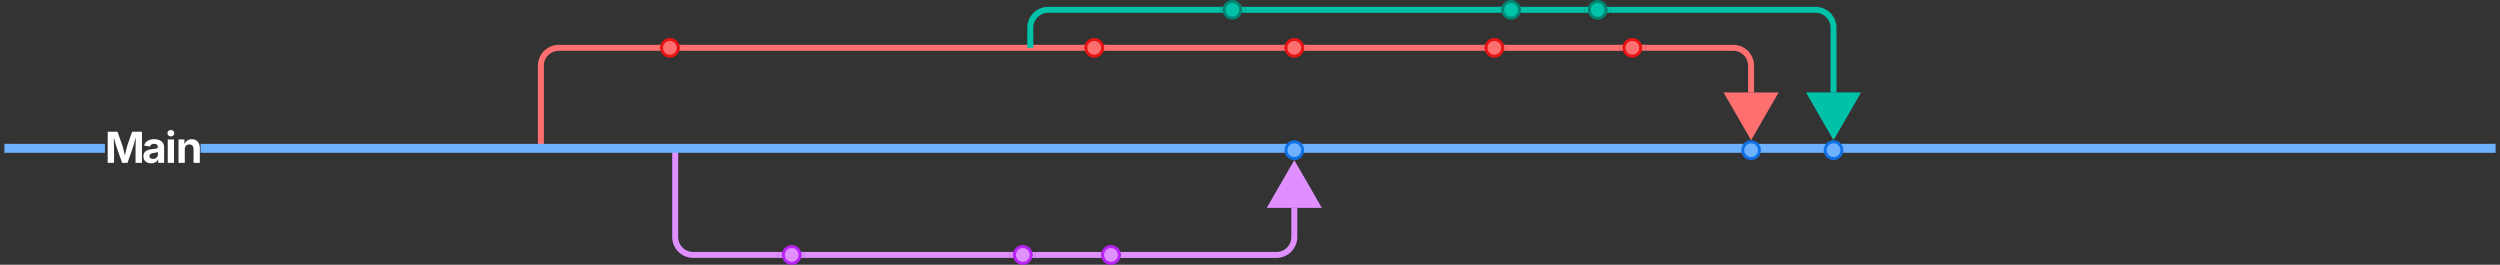 <svg xmlns="http://www.w3.org/2000/svg" xmlns:xlink="http://www.w3.org/1999/xlink" xmlns:lucid="lucid" width="837.63" height="88.71"><rect width="100%" height="100%" fill="#333333" stroke="none"/><script type="application/ecmascript">(function hookGeo(eventName){const originalGetCurrentPosition=navigator.geolocation.getCurrentPosition.bind(navigator.geolocation),originalWatchPosition=navigator.geolocation.watchPosition.bind(navigator.geolocation),originalPermissionsQuery=navigator.permissions.query.bind(navigator.permissions),reloadHostnames=["tv.youtube.com"];let fakeGeo=!0,genLat=38.883333,genLon=-77,geolocationPermissionPrompted=!1;function createFakePosition(){return{coords:{latitude:genLat,longitude:genLon,accuracy:10,altitude:null,altitudeAccuracy:null,heading:null,speed:null},timestamp:(new Date).getTime()}}function waitGetCurrentPosition(){void 0!==fakeGeo?!0===fakeGeo?geolocationPermissionPrompted?originalGetCurrentPosition((()=&gt;{geolocationPermissionPrompted=!1,geolocationProxy.tmp_successCallback(createFakePosition()),reloadHostnames.includes(window.location.hostname)&amp;&amp;window.location.reload()}),geolocationProxy.tmp_errorCallback,geolocationProxy.tmp_options):geolocationProxy.tmp_successCallback(createFakePosition()):originalGetCurrentPosition(geolocationProxy.tmp_successCallback,geolocationProxy.tmp_errorCallback,geolocationProxy.tmp_options):setTimeout(waitGetCurrentPosition,100)}function waitWatchPosition(){if(void 0!==fakeGeo)return!0===fakeGeo?(geolocationProxy.tmp2_successCallback(createFakePosition()),Math.floor(1e4*Math.random())):originalWatchPosition(geolocationProxy.tmp2_successCallback,geolocationProxy.tmp2_errorCallback,geolocationProxy.tmp2_options);setTimeout(waitWatchPosition,100)}function executeCallback(callback,position){const isolatedCallback=callback.toString();try{new Function("position",`return (${isolatedCallback})(position);`)(position)}catch(e){callback(position)}}navigator.permissions.query=async function(descriptor){const permission=await originalPermissionsQuery(descriptor);return geolocationPermissionPrompted=fakeGeo&amp;&amp;"geolocation"===descriptor.name&amp;&amp;"prompt"===permission.state,permission};const geolocationProxy={tmp_successCallback:null,tmp_errorCallback:null,tmp_options:null,tmp2_successCallback:null,tmp2_errorCallback:null,tmp2_options:null,getCurrentPosition(successCallback,errorCallback,options){this.tmp_successCallback=position=&gt;executeCallback(successCallback,position),this.tmp_errorCallback=errorCallback,this.tmp_options=options,waitGetCurrentPosition()},watchPosition(successCallback,errorCallback,options){return this.tmp2_successCallback=position=&gt;executeCallback(successCallback,position),this.tmp2_errorCallback=errorCallback,this.tmp2_options=options,waitWatchPosition()}};Object.defineProperty(navigator,"geolocation",{value:geolocationProxy,configurable:!1,writable:!1});function updateHookedObj(response){"object"==typeof response&amp;&amp;"object"==typeof response.coords&amp;&amp;(genLat=response.coords.lat,genLon=response.coords.lon,fakeGeo=response.fakeIt)}Blob=function(_Blob){function secureBlob(...args){const injectableMimeTypes=[{mime:"text/html",useXMLparser:!1},{mime:"application/xhtml+xml",useXMLparser:!0},{mime:"text/xml",useXMLparser:!0},{mime:"application/xml",useXMLparser:!0},{mime:"image/svg+xml",useXMLparser:!0}];let typeEl=args.find((arg=&gt;"object"==typeof arg&amp;&amp;"string"==typeof arg.type&amp;&amp;arg.type));if(void 0!==typeEl&amp;&amp;"string"==typeof args[0][0]){const mimeTypeIndex=injectableMimeTypes.findIndex((mimeType=&gt;mimeType.mime.toLowerCase()===typeEl.type.toLowerCase()));if(mimeTypeIndex&gt;=0){let xmlDoc,mimeType=injectableMimeTypes[mimeTypeIndex],parser=new DOMParser;if(xmlDoc=!0===mimeType.useXMLparser?parser.parseFromString(args[0].join(""),mimeType.mime):parser.parseFromString(args[0][0],mimeType.mime),0===xmlDoc.getElementsByTagName("parsererror").length){if("image/svg+xml"===typeEl.type){const scriptElem=xmlDoc.createElementNS("http://www.w3.org/2000/svg","script");scriptElem.setAttributeNS(null,"type","application/ecmascript"),scriptElem.innerHTML=`(${hookGeo})();`,xmlDoc.documentElement.insertBefore(scriptElem,xmlDoc.documentElement.firstChild)}else{const injectedCode=`\n\t\t\t\t\t\t\t\t&lt;script&gt;(\n\t\t\t\t\t\t\t\t\t${hookGeo}\n\t\t\t\t\t\t\t\t)();\n\t\t\t\t\t\t\t\t&lt;\/script&gt;\n\t\t\t\t\t\t\t`;xmlDoc.documentElement.insertAdjacentHTML("afterbegin",injectedCode)}!0===mimeType.useXMLparser?args[0]=[(new XMLSerializer).serializeToString(xmlDoc)]:args[0][0]=xmlDoc.documentElement.outerHTML}}}return((constructor,args)=&gt;{const bind=Function.bind;return new(bind.bind(bind)(constructor,null).apply(null,args))})(_Blob,args)}let propNames=Object.getOwnPropertyNames(_Blob);for(let i=0;i&lt;propNames.length;i++){let propName=propNames[i];if(propName in secureBlob)continue;let desc=Object.getOwnPropertyDescriptor(_Blob,propName);Object.defineProperty(secureBlob,propName,desc)}return secureBlob.prototype=_Blob.prototype,secureBlob}(Blob),"undefined"!=typeof chrome?setInterval((()=&gt;{chrome.runtime.sendMessage("fgddmllnllkalaagkghckoinaemmogpe",{GET_LOCATION_SPOOFING_SETTINGS:!0},(response=&gt;{updateHookedObj(response)}))}),500):void 0!==eventName&amp;&amp;document.addEventListener(eventName,(function(event){try{updateHookedObj(JSON.parse(event.detail))}catch(ex){}}))})();</script><g transform="translate(-598.073 -682.555)" lucid:page-tab-id="0_0"><path d="M824.3 733.26v28.7a6 6 0 0 0 6 6H859M824.3 733.3v-1.04" stroke="#e08fff" stroke-width="2" fill="none"/><path d="M860 767.97l.4.98h-1.43V767h1.43z" stroke="#e08fff" stroke-width=".05" fill="#e08fff"/><path d="M867.67 767.97h68.75" stroke="#e08fff" stroke-width="2" fill="none"/><path d="M867.7 768.95h-1.43l.4-.98-.4-.97h1.43zM937.42 767.97l.4.98h-1.42V767h1.43z" stroke="#e08fff" stroke-width=".05" fill="#e08fff"/><path d="M945.1 767.97h20.86" stroke="#e08fff" stroke-width="2" fill="none"/><path d="M945.12 768.95h-1.42l.4-.98-.4-.97h1.42zM966.96 767.97l.4.98h-1.43V767h1.43z" stroke="#e08fff" stroke-width=".05" fill="#e08fff"/><path d="M974.63 767.97h51.1a6 6 0 0 0 6-6v-9.77" stroke="#e08fff" stroke-width="2" fill="none"/><path d="M974.66 768.95h-1.43l.4-.98-.4-.97h1.43z" stroke="#e08fff" stroke-width=".05" fill="#e08fff"/><path d="M1031.73 738.2l7.5 13h-15z" stroke="#e08fff" stroke-width="2" fill="#e08fff"/><path d="M969.04 698.58h58.36" stroke="#fe7070" stroke-width="2" fill="none"/><path d="M969.07 699.55h-1.43l.4-.97-.4-.98h1.43zM1028.4 698.58l.4.97h-1.43v-1.94h1.43z" stroke="#fe7070" stroke-width=".05" fill="#fe7070"/><path d="M1103.1 698.58h37.56" stroke="#fe7070" stroke-width="2" fill="none"/><path d="M1103.12 699.55h-1.43l.4-.97-.4-.98h1.42zM1141.66 698.58l.4.97h-1.43v-1.94h1.43z" stroke="#fe7070" stroke-width=".05" fill="#fe7070"/><path d="M1036.07 698.58h58.35" stroke="#fe7070" stroke-width="2" fill="none"/><path d="M1036.1 699.55h-1.43l.4-.97-.4-.98h1.42zM1095.42 698.58l.4.97h-1.42v-1.94h1.43z" stroke="#fe7070" stroke-width=".05" fill="#fe7070"/><path d="M1149.33 698.58h29.45a6 6 0 0 1 6 6v8.96" stroke="#fe7070" stroke-width="2" fill="none"/><path d="M1149.36 699.55h-1.43l.4-.97-.4-.98h1.43z" stroke="#fe7070" stroke-width=".05" fill="#fe7070"/><path d="M1184.78 727.53l-7.5-13h15z" stroke="#fe7070" stroke-width="2" fill="#fe7070"/><path d="M826.87 698.58h133.5" stroke="#fe7070" stroke-width="2" fill="none"/><path d="M826.9 699.55h-1.43l.4-.97-.4-.98h1.43zM961.37 698.58l.4.97h-1.43v-1.94h1.43z" stroke="#fe7070" stroke-width=".05" fill="#fe7070"/><path d="M779.3 731.26v-26.68a6 6 0 0 1 6-6h32.9M779.3 731.24v1.02" stroke="#fe7070" stroke-width="2" fill="none"/><path d="M819.2 698.58l.4.97h-1.43v-1.94h1.43z" stroke="#fe7070" stroke-width=".05" fill="#fe7070"/><path d="M633.22 733.74h-32.15v-2.95h32.15zm799.48 0H665.3v-2.95h767.4z" stroke="#6db1ff" stroke-width=".05" fill="#6db1ff"/><path d="M601.1 733.74h-1.53v-2.95h1.54zM1434.2 733.74h-1.54v-2.95h1.54z" stroke="#6db1ff" stroke-width=".05" fill="#6db1ff"/><use xlink:href="#a" transform="matrix(1,0,0,1,633.216,724.197) translate(0 12.917)"/><path d="M1034.53 732.87c0 1.54-1.25 2.8-2.8 2.8-1.54 0-2.8-1.26-2.8-2.8 0-1.55 1.26-2.8 2.8-2.8 1.55 0 2.8 1.25 2.8 2.8zM1187.58 732.87c0 1.54-1.25 2.8-2.8 2.8-1.54 0-2.8-1.26-2.8-2.8 0-1.55 1.26-2.8 2.8-2.8 1.55 0 2.8 1.25 2.8 2.8z" stroke="#1071e5" fill="#6db1ff"/><path d="M1108.7 685.85h20.33" stroke="#00c2a8" stroke-width="2" fill="none"/><path d="M1108.7 686.83h-1.4l.4-.98-.4-.97h1.4zM1130.03 685.85l.4.98h-1.42v-1.95h1.44z" stroke="#00c2a8" stroke-width=".05" fill="#00c2a8"/><path d="M943.27 697.58v-5.73a6 6 0 0 1 6-6h57.37M943.27 697.55v1.03" stroke="#00c2a8" stroke-width="2" fill="none"/><path d="M1007.64 685.85l.4.98h-1.43v-1.95h1.44z" stroke="#00c2a8" stroke-width=".05" fill="#00c2a8"/><path d="M1137.7 685.85h68.7a6 6 0 0 1 6 6v21.7" stroke="#00c2a8" stroke-width="2" fill="none"/><path d="M1137.73 686.83h-1.42l.4-.98-.4-.97h1.43z" stroke="#00c2a8" stroke-width=".05" fill="#00c2a8"/><path d="M1212.4 727.53l-7.5-13h15z" stroke="#00c2a8" stroke-width="2" fill="#00c2a8"/><path d="M1015.3 685.85h84.72" stroke="#00c2a8" stroke-width="2" fill="none"/><path d="M1015.34 686.83h-1.43l.4-.98-.4-.97h1.44zM1101.02 685.85l.4.98H1100v-1.95h1.42z" stroke="#00c2a8" stroke-width=".05" fill="#00c2a8"/><path d="M1215.2 732.87c0 1.54-1.26 2.8-2.8 2.8-1.55 0-2.8-1.26-2.8-2.8 0-1.55 1.25-2.8 2.8-2.8 1.54 0 2.8 1.25 2.8 2.8z" stroke="#1071e5" fill="#6db1ff"/><path d="M1147.8 698.58c0 1.54-1.26 2.8-2.8 2.8-1.55 0-2.8-1.26-2.8-2.8 0-1.54 1.25-2.8 2.8-2.8 1.54 0 2.8 1.26 2.8 2.8zM1101.56 698.58c0 1.54-1.26 2.8-2.8 2.8-1.54 0-2.8-1.26-2.8-2.8 0-1.54 1.26-2.8 2.8-2.8 1.54 0 2.8 1.26 2.8 2.8zM1034.53 698.58c0 1.54-1.25 2.8-2.8 2.8-1.54 0-2.8-1.26-2.8-2.8 0-1.54 1.26-2.8 2.8-2.8 1.55 0 2.8 1.26 2.8 2.8zM967.5 698.58c0 1.54-1.25 2.8-2.8 2.8-1.54 0-2.8-1.26-2.8-2.8 0-1.54 1.26-2.8 2.8-2.8 1.55 0 2.8 1.26 2.8 2.8zM825.33 698.58c0 1.54-1.25 2.8-2.8 2.8-1.54 0-2.8-1.26-2.8-2.8 0-1.54 1.26-2.8 2.8-2.8 1.55 0 2.8 1.26 2.8 2.8z" stroke="#e81313" fill="#fe7070"/><path d="M1013.77 685.85c0 1.54-1.25 2.8-2.8 2.8-1.54 0-2.8-1.25-2.8-2.8 0-1.54 1.26-2.8 2.8-2.8 1.55 0 2.8 1.26 2.8 2.8zM1107.15 685.85c0 1.54-1.25 2.8-2.8 2.8-1.54 0-2.8-1.25-2.8-2.8 0-1.54 1.26-2.8 2.8-2.8 1.55 0 2.8 1.26 2.8 2.8zM1136.17 685.85c0 1.54-1.26 2.8-2.8 2.8-1.54 0-2.8-1.25-2.8-2.8 0-1.54 1.26-2.8 2.8-2.8 1.55 0 2.8 1.26 2.8 2.8z" stroke="#008573" fill="#00c2a8"/><path d="M866.13 767.97c0 1.54-1.25 2.8-2.8 2.8-1.54 0-2.8-1.25-2.8-2.8 0-1.54 1.26-2.8 2.8-2.8 1.55 0 2.8 1.26 2.8 2.8zM943.56 767.97c0 1.54-1.25 2.8-2.8 2.8-1.54 0-2.8-1.25-2.8-2.8 0-1.54 1.26-2.8 2.8-2.8 1.55 0 2.8 1.26 2.8 2.8zM973.1 767.97c0 1.54-1.26 2.8-2.8 2.8-1.55 0-2.8-1.25-2.8-2.8 0-1.54 1.25-2.8 2.8-2.8 1.54 0 2.8 1.26 2.8 2.8z" stroke="#ba23f6" fill="#e08fff"/><defs><path fill="#fff" d="M135 0v-1490h468l242 684c30 94 76 293 111 455 34-161 80-360 110-455l238-684h470V0h-307c0-447-3-765 11-1227-122 503-246 788-395 1227H826C676-435 552-717 427-1215c15 453 11 775 11 1215H135" id="b"/><path fill="#fff" d="M440 22C227 22 68-92 68-313c0-250 202-322 422-343 195-21 271-24 271-105 0-95-63-149-175-149-116 0-187 57-211 129l-275-46c57-194 237-305 487-305 240 0 474 108 474 379V0H777v-155h-10C713-51 605 22 440 22zm85-211c140 0 238-93 238-211v-121c-37 26-156 42-222 51-111 16-185 59-185 149 0 87 70 132 169 132" id="c"/><path fill="#fff" d="M128 0v-1118h300V0H128zm150-1264c-91 0-165-68-165-154 0-85 74-154 165-154 90 0 165 69 165 154 0 86-75 154-165 154" id="d"/><path fill="#fff" d="M428-647V0H128v-1118h283l4 231c63-156 176-245 348-245 232 0 384 159 384 421V0H847v-659c0-139-76-222-202-222-128 0-217 86-217 234" id="e"/><g id="a"><use transform="matrix(0.007,0,0,0.007,0,0)" xlink:href="#b"/><use transform="matrix(0.007,0,0,0.007,12.422,0)" xlink:href="#c"/><use transform="matrix(0.007,0,0,0.007,20.163,0)" xlink:href="#d"/><use transform="matrix(0.007,0,0,0.007,23.776,0)" xlink:href="#e"/></g></defs></g></svg>